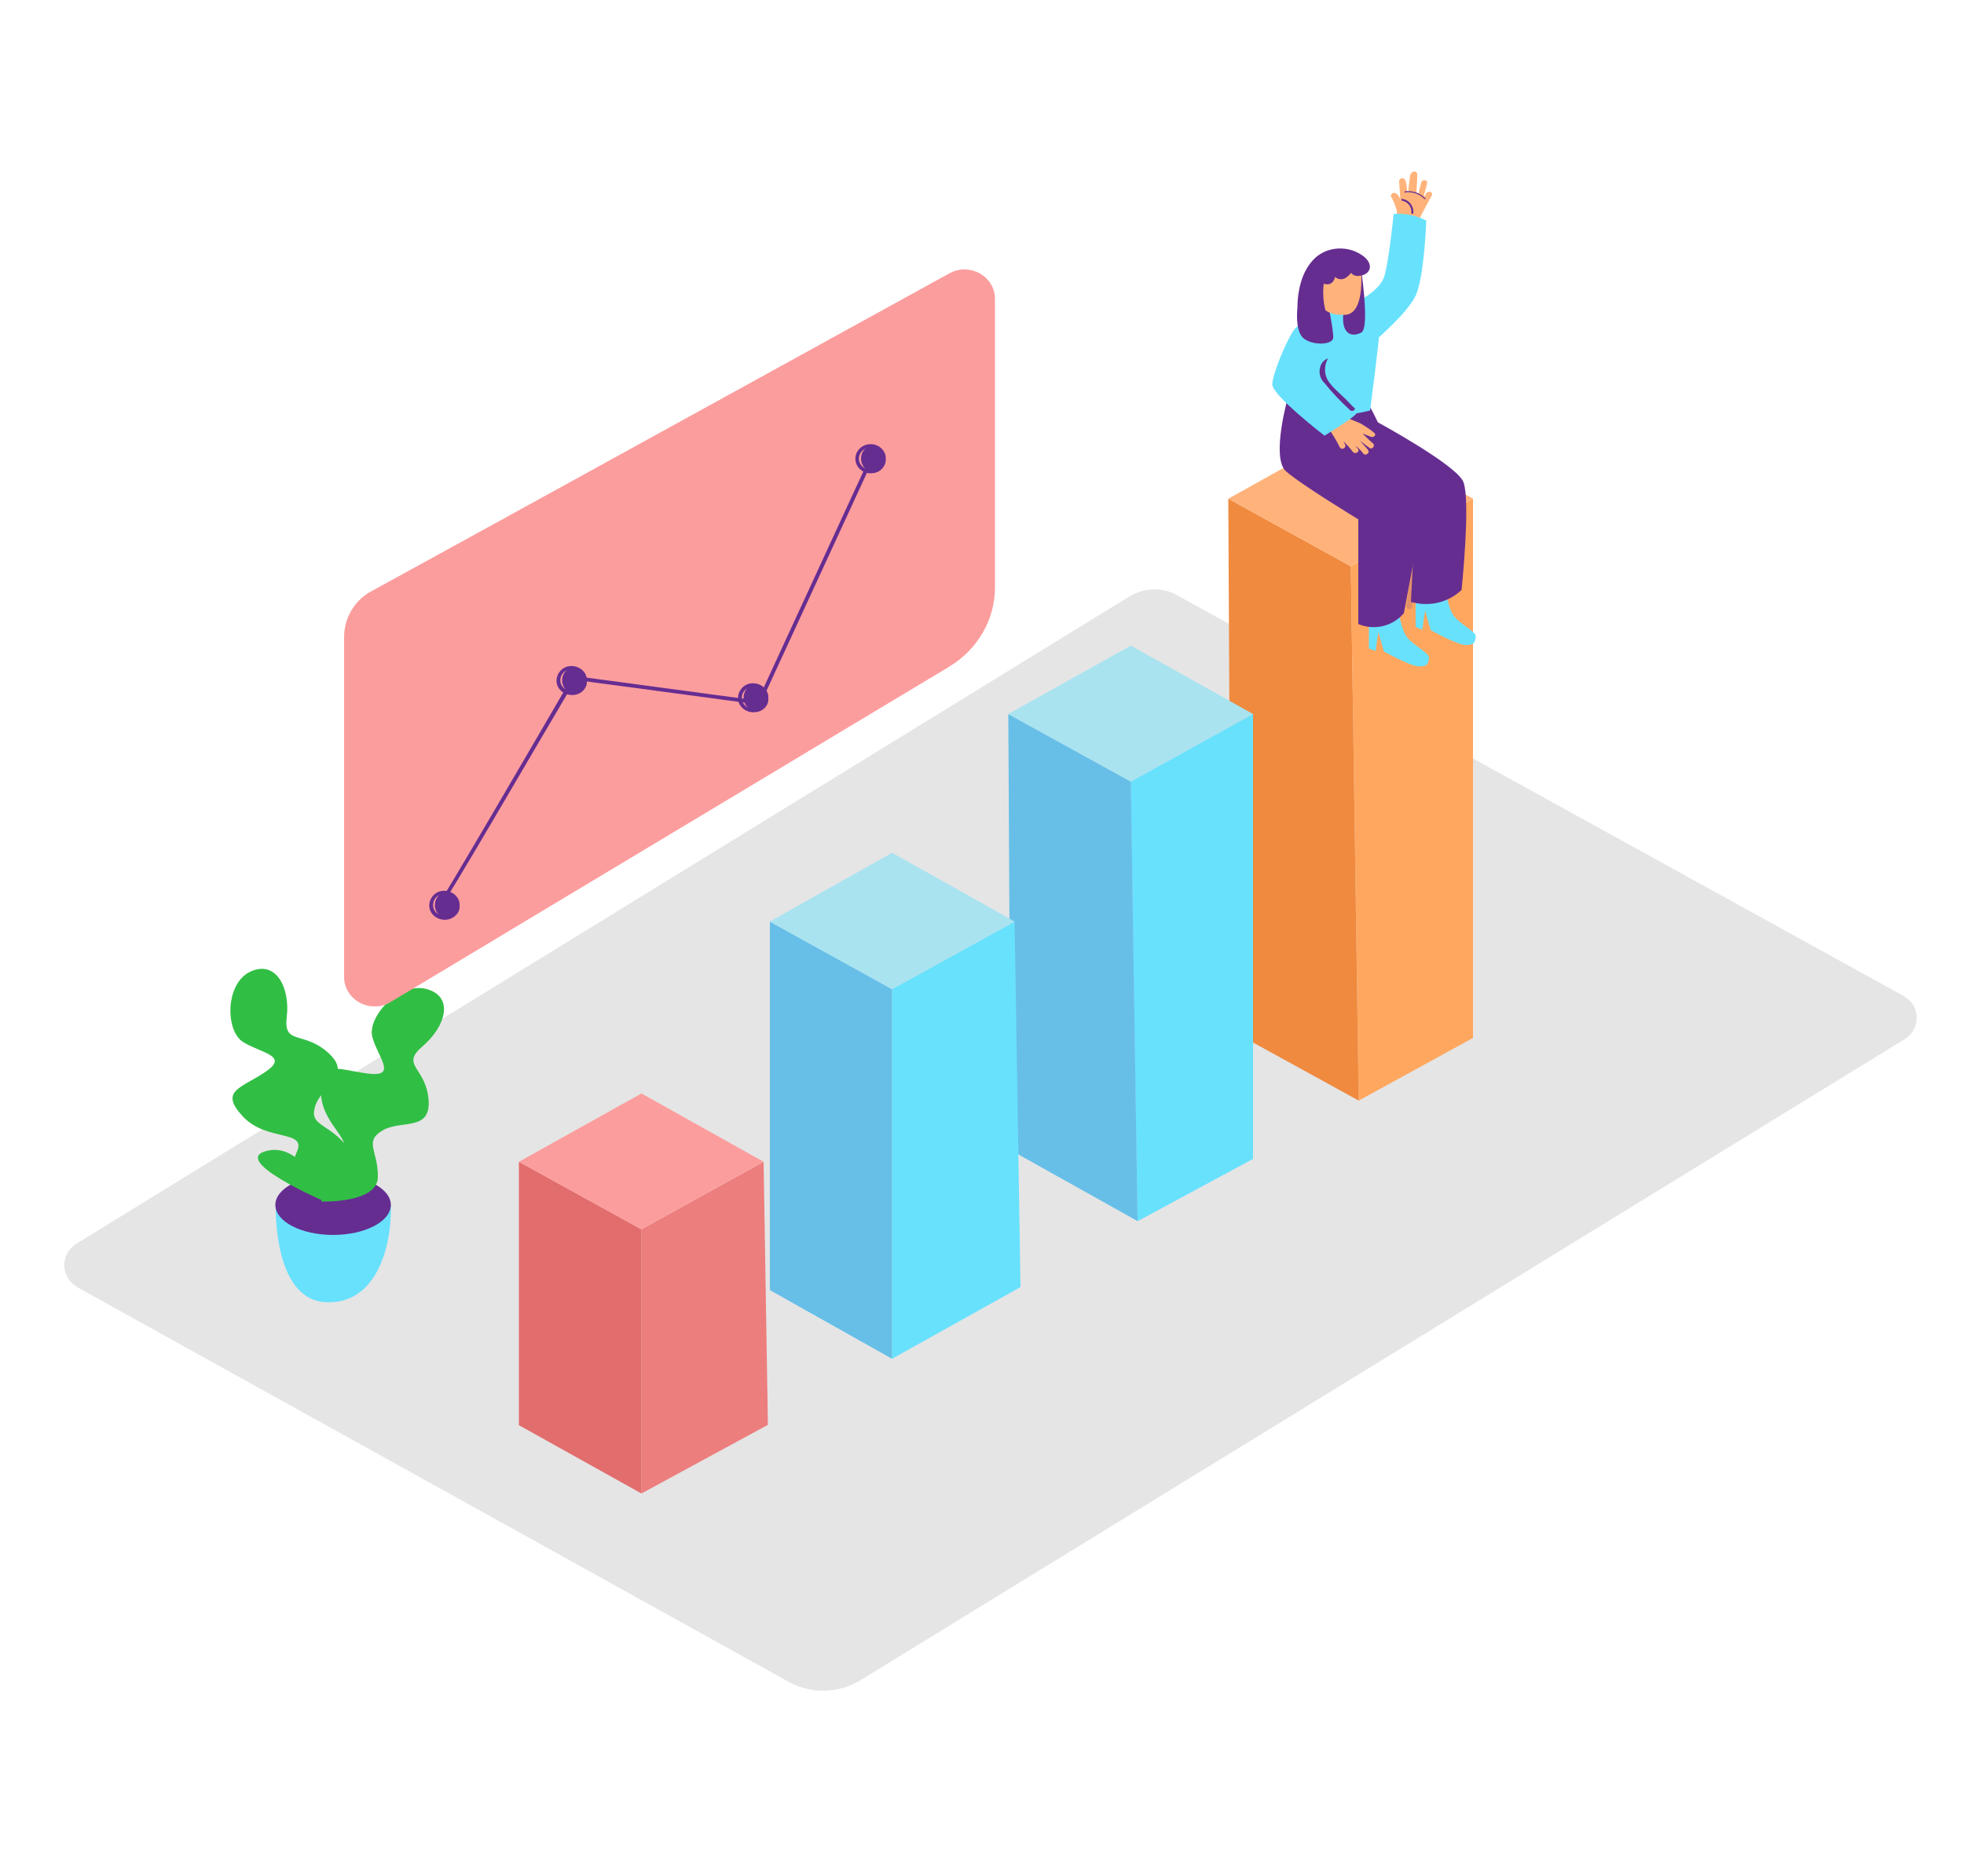 <svg width="470" height="449" viewBox="0 0 470 449" fill="none" xmlns="http://www.w3.org/2000/svg">
<path d="M270.344 142.692L18.33 297.597C15.322 299.483 14.476 303.255 16.45 306.128C17.014 306.936 17.766 307.565 18.612 308.104L188.752 402.484C194.11 405.447 200.69 405.267 205.86 402.124L455.712 248.746C458.72 246.95 459.566 243.089 457.686 240.305C457.122 239.497 456.37 238.778 455.524 238.329L281.624 142.423C278.146 140.447 273.822 140.627 270.344 142.692Z" fill="#E5E5E5"/>
<path d="M323.266 135.508L352.5 119.344V248.387L325.146 263.383L323.266 135.508Z" fill="#FFA75F"/>
<path d="M323.266 135.508L293.938 119.344L294.596 246.591L325.146 263.383L323.266 135.508Z" fill="#EF8A3F"/>
<path d="M293.938 119.344L323.266 103.001L352.5 119.344L323.266 135.508L293.938 119.344Z" fill="#FFB37B"/>
<path d="M270.626 187.053L299.86 170.889V277.302L272.224 292.209L270.626 187.053Z" fill="#68E1FD"/>
<path d="M270.626 187.053L241.298 170.889L241.862 275.237L272.224 292.209L270.626 187.053Z" fill="#68E1FD"/>
<path d="M241.298 170.889L270.626 154.546L299.86 170.889L270.626 187.053L241.298 170.889Z" fill="#68E1FD"/>
<path d="M270.626 187.053L299.86 170.889V277.302L272.224 292.209L270.626 187.053Z" fill="#68E1FD"/>
<path opacity="0.19" d="M270.626 187.053L241.298 170.889L241.862 275.237L272.224 292.209L270.626 187.053Z" fill="#662D91"/>
<path opacity="0.53" d="M241.298 170.889L270.626 154.546L299.86 170.889L270.626 187.053L241.298 170.889Z" fill="#E5E5E5"/>
<path d="M213.474 236.713L242.802 220.549L244.212 308.014L213.474 325.166V236.713Z" fill="#68E1FD"/>
<path d="M213.474 236.713L184.24 220.549V308.732L213.474 325.166V236.713Z" fill="#68E1FD"/>
<path opacity="0.19" d="M213.474 236.713L184.24 220.549V308.732L213.474 325.166V236.713Z" fill="#662D91"/>
<path d="M184.24 220.549L213.474 204.115L242.802 220.549L213.474 236.713L184.24 220.549Z" fill="#68E1FD"/>
<path opacity="0.53" d="M184.24 220.549L213.474 204.115L242.802 220.549L213.474 236.713L184.24 220.549Z" fill="#E5E5E5"/>
<path d="M153.502 294.185L182.736 278.021L183.77 340.971L153.502 357.404V294.185Z" fill="#ED7E7E"/>
<path d="M153.502 294.185L124.174 278.021V341.06L153.502 357.404V294.185Z" fill="#E26D6D"/>
<path d="M124.174 278.021L153.502 261.677L182.736 278.021L153.502 294.185L124.174 278.021Z" fill="#FC9D9D"/>
<path d="M65.988 288.348C65.988 288.348 65.236 310.798 77.738 311.606C90.24 312.414 93.812 297.956 93.53 288.348" fill="#68E1FD"/>
<path d="M79.712 295.532C87.344 295.532 93.53 292.315 93.53 288.348C93.53 284.38 87.344 281.164 79.712 281.164C72.081 281.164 65.894 284.38 65.894 288.348C65.894 292.315 72.081 295.532 79.712 295.532Z" fill="#662D91"/>
<path d="M76.328 286.462C76.328 286.462 86.668 278.38 82.344 273.531C78.02 268.682 73.884 269.31 75.482 264.551C77.08 259.791 84.506 257.367 78.584 251.979C72.662 246.591 67.774 250.273 68.62 243.358C69.466 236.443 66.082 229.708 59.972 232.492C53.862 235.276 53.862 246.681 58.186 249.375C62.51 252.069 69.372 252.607 63.45 256.559C57.528 260.51 52.452 261.049 58.092 267.155C63.732 273.261 73.414 270.298 71.064 275.596C68.714 280.894 70.124 282.96 76.328 286.462Z" fill="#31BE44"/>
<path d="M76.986 287.54C76.986 287.54 90.334 287.989 90.428 281.703C90.522 275.417 87.044 273.261 91.462 270.567C95.88 267.873 103.212 270.927 102.554 263.114C101.896 255.301 95.692 255.032 101.144 250.362C106.596 245.693 108.758 238.599 102.178 236.713C95.598 234.827 87.796 243.358 89.112 248.207C90.428 253.056 95.222 257.816 88.078 256.918C80.934 256.02 76.61 253.326 76.798 261.498C76.986 269.669 86.104 273.621 80.652 276.045C75.2 278.47 74.73 281.074 76.986 287.54Z" fill="#31BE44"/>
<path d="M77.738 287.54C77.738 287.54 72.85 273.172 63.826 275.417C54.802 277.662 77.738 287.54 77.738 287.54Z" fill="#31BE44"/>
<path d="M82.344 152.48V233.839C82.344 237.701 85.634 240.844 89.676 240.844C91.086 240.844 92.402 240.484 93.53 239.766L227.104 159.575C233.966 155.444 238.102 148.26 238.102 140.627V71.481C238.102 67.619 234.812 64.476 230.77 64.476C229.454 64.476 228.232 64.836 227.104 65.464C197.682 81.628 117.876 125.63 89.3 141.255C84.976 143.411 82.344 147.721 82.344 152.48Z" fill="#FC9D9D"/>
<path d="M105.468 216.957L104.998 216.238C106.032 215.071 128.404 176.726 136.958 161.999L137.146 161.73L181.326 167.657L208.398 108.927L209.244 109.287L181.89 168.644L137.71 162.718C128.028 179.061 106.314 216.508 105.468 216.957Z" fill="#662D91"/>
<path d="M208.774 112.789C210.28 112.789 211.5 111.422 211.5 109.736C211.5 108.049 210.28 106.682 208.774 106.682C207.268 106.682 206.048 108.049 206.048 109.736C206.048 111.422 207.268 112.789 208.774 112.789Z" fill="#662D91"/>
<path d="M208.774 113.238C206.8 113.507 204.92 112.07 204.732 110.185C204.45 108.299 205.954 106.503 207.928 106.323C209.902 106.054 211.782 107.491 211.97 109.376C211.97 109.556 211.97 109.646 211.97 109.825C212.064 111.532 210.654 113.148 208.774 113.238ZM208.774 107.131C207.27 106.862 205.86 107.85 205.578 109.287C205.296 110.723 206.33 112.07 207.834 112.34C209.338 112.609 210.748 111.621 211.03 110.185C211.03 110.005 211.03 109.915 211.03 109.736C211.124 108.389 210.09 107.311 208.774 107.131Z" fill="#662D91"/>
<path d="M180.668 169.991C182.174 169.991 183.394 168.624 183.394 166.938C183.394 165.252 182.174 163.885 180.668 163.885C179.162 163.885 177.942 165.252 177.942 166.938C177.942 168.624 179.162 169.991 180.668 169.991Z" fill="#662D91"/>
<path d="M180.668 170.44C178.694 170.62 176.814 169.273 176.626 167.387C176.438 165.501 177.848 163.705 179.822 163.526C181.796 163.346 183.676 164.693 183.864 166.579C183.864 166.759 183.864 166.848 183.864 167.028C184.052 168.824 182.548 170.351 180.668 170.44ZM180.668 164.424C179.164 164.154 177.754 165.142 177.566 166.579C177.284 168.016 178.318 169.363 179.822 169.542C181.326 169.812 182.736 168.824 182.924 167.387C182.924 167.208 182.924 167.118 182.924 166.938C183.112 165.681 182.078 164.514 180.668 164.424Z" fill="#662D91"/>
<path d="M137.24 165.861C138.746 165.861 139.966 164.494 139.966 162.807C139.966 161.121 138.746 159.754 137.24 159.754C135.734 159.754 134.514 161.121 134.514 162.807C134.514 164.494 135.734 165.861 137.24 165.861Z" fill="#662D91"/>
<path d="M137.24 166.31C135.266 166.489 133.386 165.142 133.198 163.256C133.01 161.371 134.42 159.575 136.394 159.395C138.368 159.215 140.248 160.562 140.436 162.448C140.436 162.628 140.436 162.718 140.436 162.897C140.624 164.603 139.12 166.22 137.24 166.31ZM137.24 160.203C135.736 159.934 134.326 160.922 134.138 162.358C133.856 163.795 134.89 165.142 136.394 165.322C137.898 165.591 139.308 164.603 139.496 163.167C139.496 162.987 139.496 162.897 139.496 162.718C139.684 161.46 138.65 160.383 137.24 160.203Z" fill="#662D91"/>
<path d="M106.784 219.651C108.29 219.651 109.51 218.284 109.51 216.598C109.51 214.911 108.29 213.544 106.784 213.544C105.278 213.544 104.058 214.911 104.058 216.598C104.058 218.284 105.278 219.651 106.784 219.651Z" fill="#662D91"/>
<path d="M106.784 220.1C104.81 220.279 102.93 218.932 102.742 217.047C102.554 215.161 103.964 213.365 105.938 213.185C107.912 213.006 109.792 214.353 109.98 216.238C109.98 216.418 109.98 216.508 109.98 216.687C110.168 218.394 108.664 219.92 106.784 220.1ZM106.784 213.993C105.28 213.724 103.87 214.712 103.682 216.149C103.4 217.585 104.434 218.932 105.938 219.112C107.442 219.381 108.852 218.394 109.04 216.957C109.04 216.777 109.04 216.687 109.04 216.508C109.228 215.251 108.194 214.083 106.784 213.993Z" fill="#662D91"/>
<path d="M329.752 101.115C329.752 101.115 327.778 96.804 327.308 96.804C326.838 96.804 313.584 97.253 313.584 97.253L319.788 106.054" fill="#662D91"/>
<path d="M349.398 132.186C348.646 131.647 347.988 132.904 348.646 133.353C349.304 133.802 345.826 135.688 345.45 135.867L341.408 138.023C340.562 138.472 341.314 139.639 342.16 139.19L346.014 137.214C347.048 136.765 348.082 136.227 348.928 135.598C350.056 134.7 350.714 133.084 349.398 132.186Z" fill="#31BE44"/>
<path d="M345.544 138.831C345.544 138.831 346.202 145.117 347.894 147.362C349.586 149.607 353.346 151.133 353.158 152.391C352.97 153.648 352.876 154.366 350.808 154.366C348.74 154.366 342.348 150.774 342.348 150.774L341.032 146.105L340.374 150.684L338.776 150.056V138.202L345.544 138.831Z" fill="#68E1FD"/>
<path d="M334.358 144.039C334.358 144.039 335.016 150.325 336.708 152.48C338.4 154.636 342.16 156.252 341.972 157.509C341.784 158.766 341.69 159.485 339.622 159.485C337.554 159.485 331.162 155.893 331.162 155.893L329.846 151.223L329.188 155.803L327.59 155.174V143.321L334.358 144.039Z" fill="#68E1FD"/>
<path d="M337.648 144.039C341.972 145.296 346.578 144.219 349.774 141.166C350.62 132.455 351.654 117.997 350.056 115.034C347.706 110.813 329.658 101.025 329.658 101.025L318.566 105.425L338.682 123.834L337.648 144.039Z" fill="#662D91"/>
<path d="M308.226 95.008C308.226 95.008 304.09 109.556 307.756 112.789C311.422 116.022 325.052 124.283 325.052 124.283V149.337C328.906 150.954 333.324 149.876 335.956 146.733L340.468 122.846L323.172 102.911" fill="#662D91"/>
<path d="M341.314 46.247L340.938 46.965L340.75 46.876C341.032 45.888 341.22 44.9 341.502 43.912C341.784 42.924 340.28 42.835 340.092 43.733C339.904 44.631 339.622 45.439 339.434 46.337L338.964 46.157L339.152 42.475V41.847C339.246 41.488 338.964 41.128 338.588 41.039C338.212 40.949 337.836 41.218 337.648 41.577C337.554 41.667 337.554 41.757 337.46 41.937C337.272 43.284 337.084 44.631 336.99 46.067H336.802C336.708 45.169 336.614 44.271 336.426 43.463C336.426 43.373 336.332 43.194 336.238 43.104C336.05 42.386 334.828 42.565 334.828 43.373L335.11 47.684C334.828 46.965 334.452 46.337 333.7 46.157C333.324 46.067 332.948 46.337 332.854 46.786C332.854 46.876 332.854 47.055 332.948 47.145C333.512 48.133 333.888 49.21 334.264 50.378L334.64 56.843C334.64 57.113 334.922 57.382 335.204 57.382C335.298 57.741 335.674 58.011 336.05 57.921C336.332 57.831 336.52 57.652 336.614 57.292C336.896 57.652 337.46 57.831 337.742 57.382V57.292C338.024 57.831 339.058 57.831 339.152 57.113C339.246 55.766 339.34 54.419 339.34 53.162V53.072C340.374 50.917 341.502 48.851 342.63 46.786C343.1 45.978 341.784 45.529 341.314 46.247Z" fill="#FFB37B"/>
<path d="M341.126 47.504C339.81 46.157 338.024 45.529 336.144 45.798C336.05 45.798 336.05 45.888 336.05 45.978L336.144 46.067C337.836 45.798 339.622 46.337 340.844 47.594C341.032 47.774 341.314 47.594 341.126 47.504Z" fill="#662D91"/>
<path d="M335.58 47.594C335.298 47.594 335.298 47.953 335.58 48.043C336.99 48.312 337.93 49.659 337.742 51.006C337.742 51.096 337.93 51.186 338.024 51.186C338.118 51.186 338.212 51.096 338.212 51.006C338.4 49.39 337.272 47.863 335.58 47.594Z" fill="#662D91"/>
<path d="M324.3 72.469C324.3 72.469 330.128 69.775 331.256 66.183C332.384 62.591 333.512 51.186 333.512 51.186C336.238 51.006 338.964 51.545 341.314 52.802C341.314 52.802 340.844 66.721 338.682 70.942C336.52 75.163 329.752 80.82 329.94 80.82C330.128 80.82 327.872 98.241 327.872 98.241C327.872 98.241 316.404 101.294 309.918 98.241C309.918 98.241 311.798 81.449 313.208 79.024C314.618 76.599 324.3 72.469 324.3 72.469Z" fill="#68E1FD"/>
<path d="M328.906 103.629C327.872 102.731 326.744 102.013 325.522 101.294L322.232 99.947C321.292 99.049 320.352 98.151 319.506 97.253C318.848 96.625 317.908 97.523 318.472 98.241C319.036 98.96 319.882 99.678 320.634 100.396C320.446 100.486 320.258 100.666 320.164 100.935C319.788 100.845 319.412 101.025 319.318 101.384C319.224 101.294 319.036 101.294 318.848 101.294C318.284 100.756 317.25 101.384 317.72 102.103C318.754 103.719 319.788 105.335 320.634 107.042C321.104 107.85 322.326 107.131 321.856 106.323L321.48 105.605C322.326 106.413 323.078 107.221 323.736 108.119C324.3 108.838 325.522 108.119 324.958 107.401C324.77 107.131 324.488 106.862 324.3 106.593C324.676 106.862 325.052 107.221 325.334 107.491C325.616 107.76 325.992 108.209 326.274 108.568C326.744 109.197 327.872 108.389 327.402 107.76L327.308 107.58C326.838 107.042 325.898 105.964 325.428 105.425C325.992 105.874 327.12 106.772 327.778 107.221C328.436 107.67 329.188 106.593 328.53 106.054C328.06 105.784 326.462 104.078 325.992 103.719C325.522 103.36 326.368 104.168 325.992 103.719C326.65 103.988 327.402 104.258 328.06 104.527C328.718 104.797 329.47 104.078 328.906 103.629Z" fill="#FFB37B"/>
<path d="M320.258 73.726C320.258 73.726 311.516 76.42 309.73 78.844C307.944 81.269 304.56 89.351 304.466 91.955C304.372 94.559 316.968 104.258 316.968 104.258C316.968 104.258 324.018 99.947 324.582 98.96C325.146 97.972 316.31 90.069 316.31 90.069" fill="#68E1FD"/>
<path d="M315.652 61.064C315.652 61.064 310.576 63.758 310.482 73.636C310.482 73.636 309.824 79.114 311.892 80.91C313.96 82.706 318.754 82.616 319.036 80.91C319.318 79.204 316.78 67.889 316.78 67.889" fill="#662D91"/>
<path d="M325.616 63.668C325.616 63.668 327.872 78.395 325.804 79.563C323.736 80.73 320.446 80.371 321.668 73.636" fill="#662D91"/>
<path d="M325.616 63.668C325.616 63.668 327.026 74.983 321.95 75.342C316.216 75.701 314.618 71.75 315.088 69.326C315.558 66.901 317.814 60.166 325.616 63.668Z" fill="#FFB37B"/>
<path d="M316.78 67.889C316.78 67.889 318.848 68.787 319.506 66.272C320.164 66.901 321.198 66.991 321.95 66.542C322.514 66.183 322.984 65.734 323.36 65.285C323.36 65.285 323.924 66.542 326.18 65.823C328.436 65.105 328.812 62.231 324.488 60.256C320.164 58.28 313.96 59.986 312.832 65.285C311.704 70.583 312.832 73.726 317.344 74.893C316.686 72.558 316.498 70.224 316.78 67.889Z" fill="#662D91"/>
<path d="M322.232 95.727C321.01 94.47 319.506 93.302 318.378 91.865C316.874 90.159 316.686 87.735 317.814 85.759C317.062 86.028 316.498 86.567 316.122 87.286C315.464 88.812 315.746 90.518 316.968 91.686C318.848 94.021 320.916 96.176 323.078 98.151C323.36 98.421 323.83 98.421 324.112 98.062C324.206 97.972 324.206 97.882 324.3 97.792C323.548 97.164 322.89 96.355 322.232 95.727Z" fill="#662D91"/>
<path opacity="0.19" d="M339.058 116.56C335.956 113.687 332.666 110.993 329.47 108.209C328.812 107.58 327.778 108.568 328.436 109.197L336.144 115.932C337.084 116.65 337.93 117.458 338.776 118.267C340.844 120.691 339.998 123.026 339.528 125.81C338.588 132.186 337.554 138.561 336.52 144.937C336.426 145.835 337.742 146.194 337.93 145.296C339.152 137.753 340.938 130.03 341.502 122.397C341.878 120.063 340.938 117.907 339.058 116.56Z" fill="#662D91"/>
</svg>

